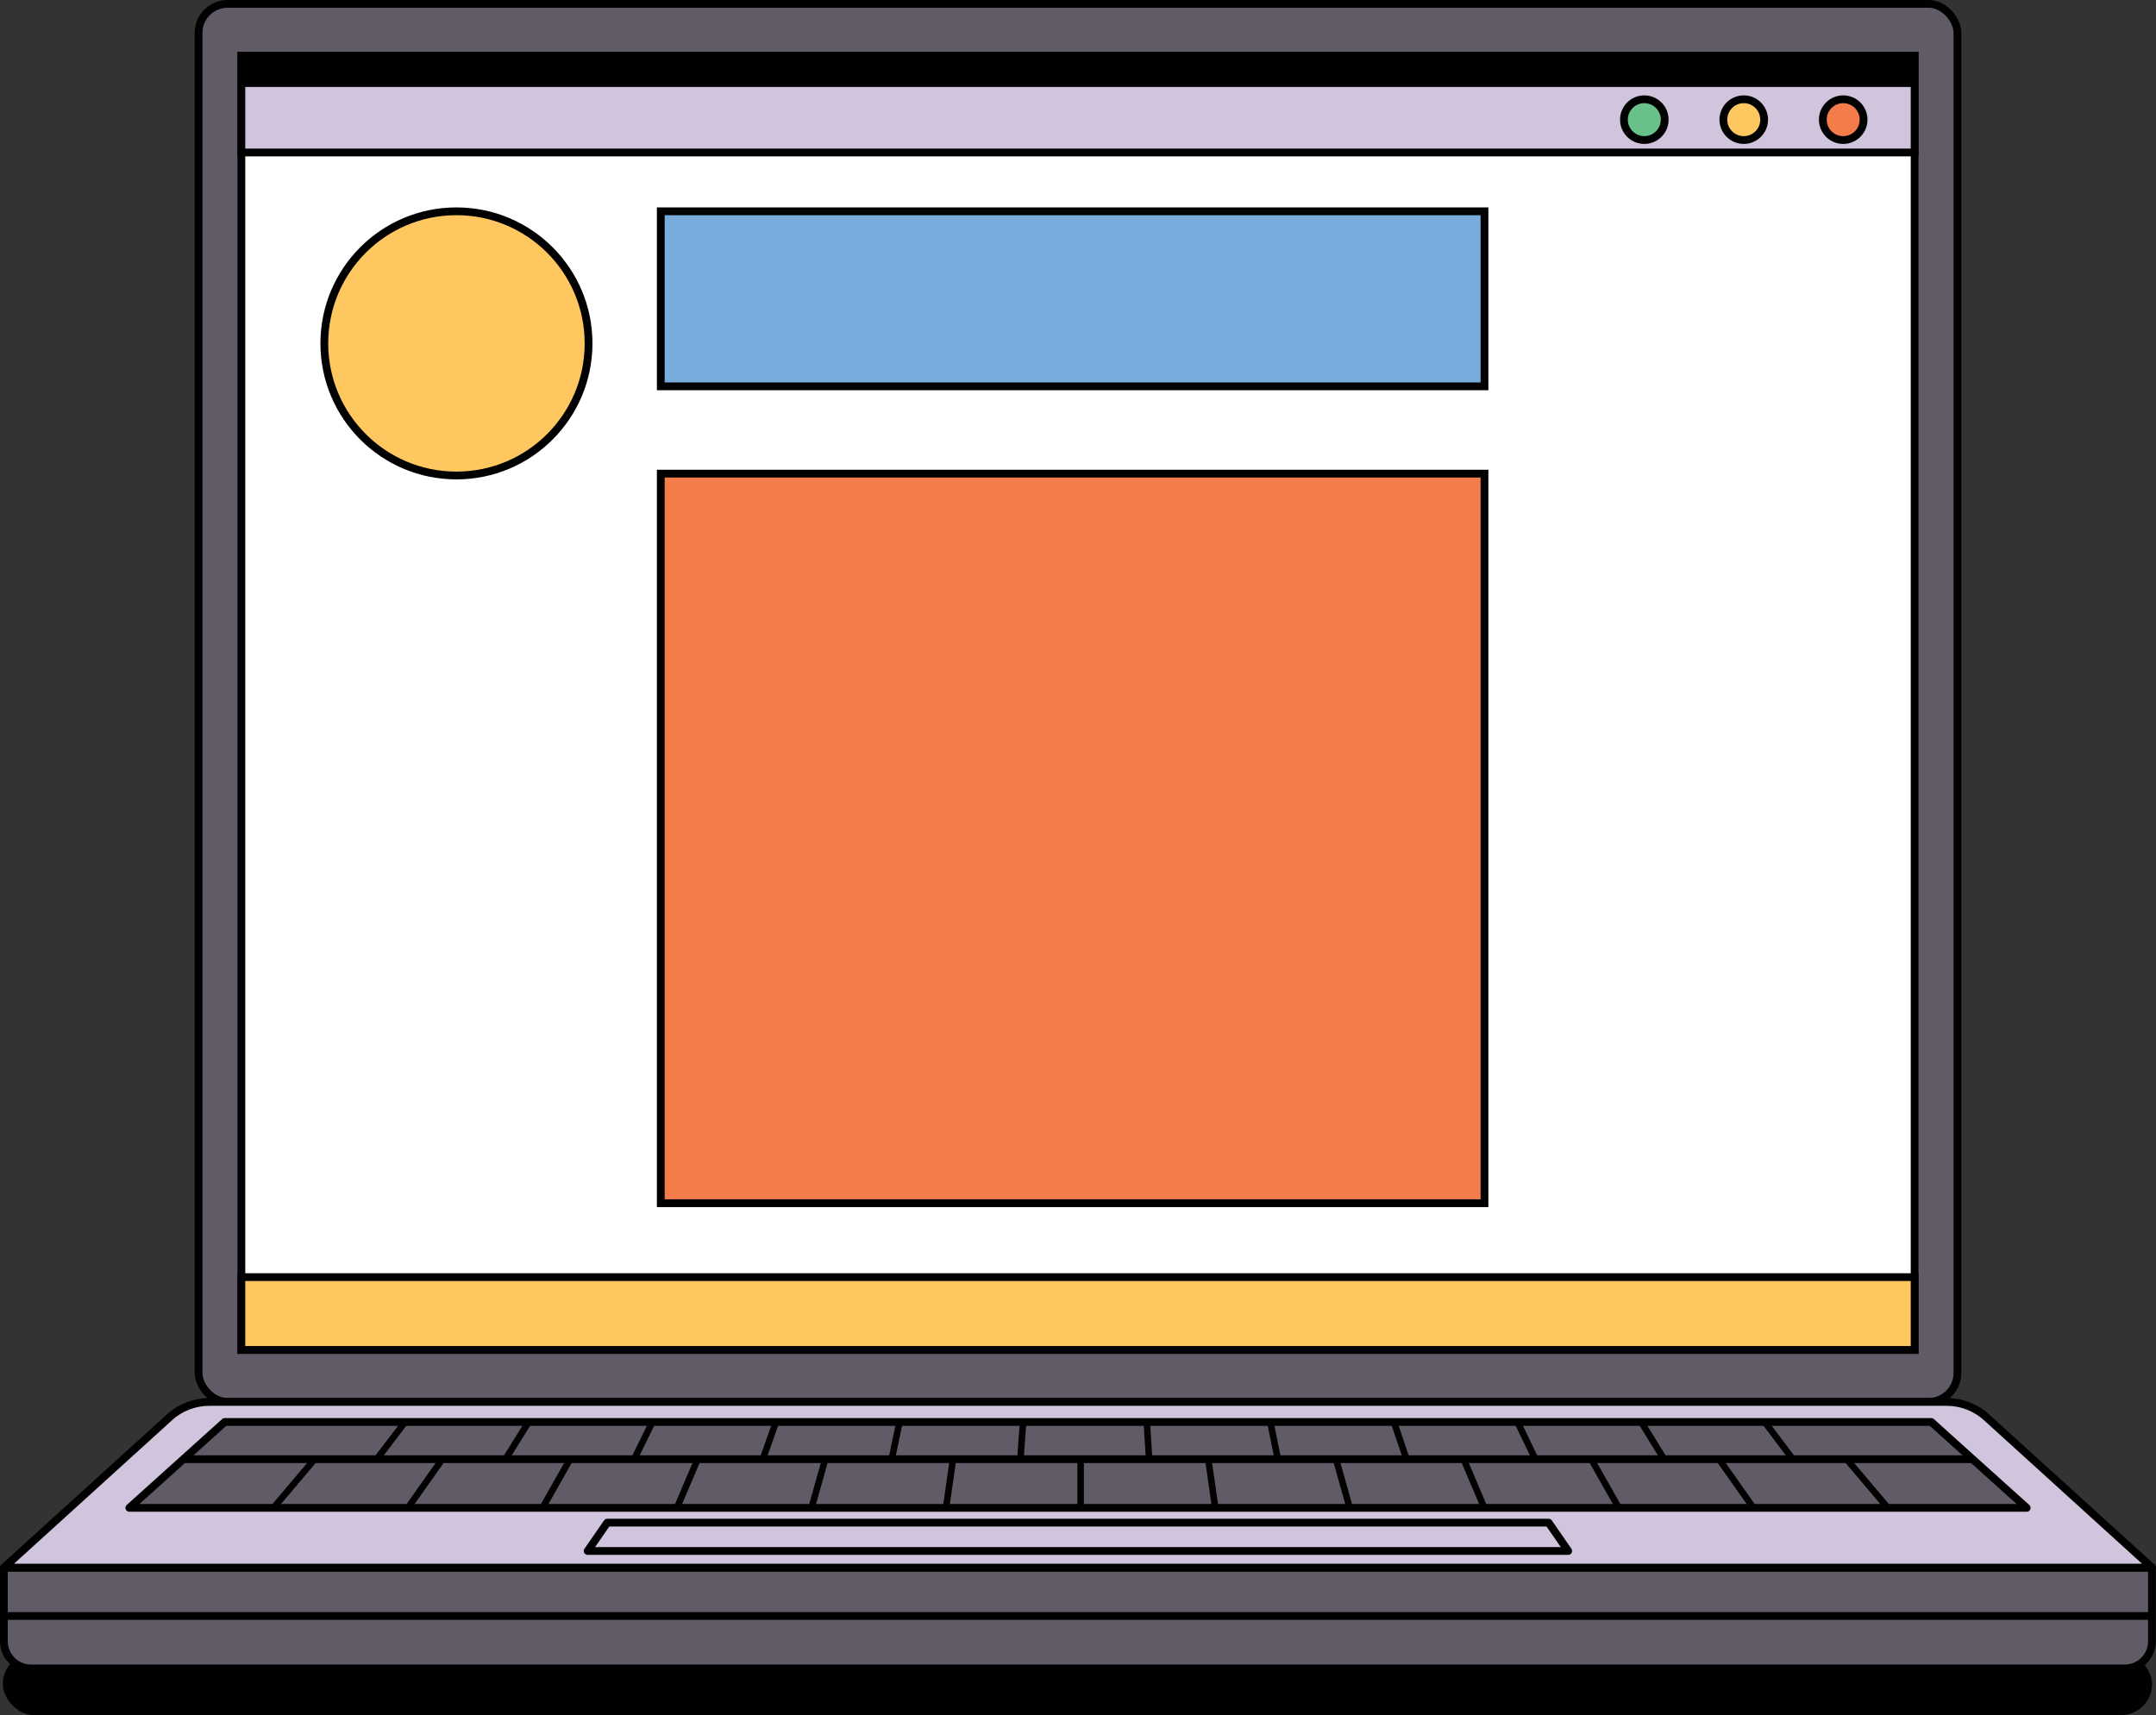 <?xml version="1.0" encoding="UTF-8"?><svg id="b" xmlns="http://www.w3.org/2000/svg" viewBox="0 0 138.54 110.23"><rect x="0" y="0" width="138.54" height="110.23" fill="#333333" stroke="none"/><g id="c"><rect x=".18" y="106.23" width="138.11" height="4" rx="2" ry="2" style="fill:#010101;"/><path d="m.25,100.75v4.73c0,.97.78,1.75,1.75,1.75h134.53c.97,0,1.75-.78,1.75-1.75v-4.73H.25Z" style="fill:#615b67; stroke:#010101; stroke-linejoin:round; stroke-width:.5px;"/><rect x="16.25" y="9.8" width="105.5" height="78.27" style="fill:#fff;"/><rect x="16.25" y="9.8" width="105.5" height="78.27" style="fill:#fff;"/><rect x="39.46" y="36.96" width="59.09" height="47.75" style="fill:#fff; stroke:#010101; stroke-miterlimit:10; stroke-width:.5px;"/><rect x="39.46" y="12.89" width="59.09" height="10.68" style="fill:#fff; stroke:#010101; stroke-miterlimit:10; stroke-width:.5px;"/><rect x="12.76" y=".25" width="113.02" height="89.85" rx="1.86" ry="1.86" style="fill:#615b67; stroke:#010101; stroke-miterlimit:10; stroke-width:.5px;"/><rect x="15.51" y="3.59" width="107.52" height="83.17" style="fill:#fff; stroke:#010101; stroke-miterlimit:10; stroke-width:.5px;"/><rect x="15.51" y="82.08" width="107.52" height="4.68" style="fill:#fec75f; stroke:#010101; stroke-miterlimit:10; stroke-width:.5px;"/><rect x="15.51" y="3.59" width="107.52" height="6.21" style="fill:#d1c4dd; stroke:#010101; stroke-miterlimit:10; stroke-width:.5px;"/><rect x="42.46" y="13.58" width="52.93" height="11.25" style="fill:#77acdd; stroke:#010101; stroke-miterlimit:10; stroke-width:.5px;"/><rect x="42.46" y="30.44" width="52.93" height="46.89" style="fill:#f47c4a; stroke:#010101; stroke-miterlimit:10; stroke-width:.5px;"/><circle cx="29.33" cy="22.07" r="8.49" style="fill:#fec75f; stroke:#010101; stroke-miterlimit:10; stroke-width:.5px;"/><rect x="15.51" y="3.59" width="107.52" height="2" style="fill:#010101;"/><circle cx="105.66" cy="7.69" r="1.31" style="fill:#67c189; stroke:#010101; stroke-miterlimit:10; stroke-width:.5px;"/><circle cx="112.05" cy="7.69" r="1.31" style="fill:#fec75f; stroke:#010101; stroke-miterlimit:10; stroke-width:.5px;"/><circle cx="118.44" cy="7.69" r="1.31" style="fill:#f47c4a; stroke:#010101; stroke-miterlimit:10; stroke-width:.5px;"/><path d="m127.65,91.09c-.7-.64-1.62-.99-2.57-.99H13.46c-.95,0-1.87.35-2.57.99L.25,100.75h138.04l-10.64-9.66Z" style="fill:#d1c4dd; stroke:#010101; stroke-linejoin:round; stroke-width:.5px;"/><polygon points="124.1 91.39 14.44 91.39 8.31 96.91 130.23 96.91 124.1 91.39" style="fill:#615b67; stroke:#010101; stroke-linejoin:round; stroke-width:.5px;"/><polygon points="99.51 97.86 39.02 97.86 37.76 99.68 100.77 99.68 99.51 97.86" style="fill:#d1c4dd; stroke:#010101; stroke-linejoin:round; stroke-width:.5px;"/><line x1="11.78" y1="93.78" x2="126.76" y2="93.78" style="fill:none; stroke:#010101; stroke-linejoin:round; stroke-width:.5px;"/><line x1="17.57" y1="96.91" x2="20.22" y2="93.78" style="fill:none; stroke:#010101; stroke-linejoin:round; stroke-width:.42px;"/><line x1="26.21" y1="96.91" x2="28.42" y2="93.78" style="fill:none; stroke:#010101; stroke-linejoin:round; stroke-width:.42px;"/><line x1="34.86" y1="96.91" x2="36.63" y2="93.78" style="fill:none; stroke:#010101; stroke-linejoin:round; stroke-width:.42px;"/><line x1="43.5" y1="96.91" x2="44.83" y2="93.78" style="fill:none; stroke:#010101; stroke-linejoin:round; stroke-width:.42px;"/><line x1="52.15" y1="96.91" x2="53.03" y2="93.78" style="fill:none; stroke:#010101; stroke-linejoin:round; stroke-width:.42px;"/><line x1="60.79" y1="96.91" x2="61.24" y2="93.78" style="fill:none; stroke:#010101; stroke-linejoin:round; stroke-width:.42px;"/><line x1="69.44" y1="96.91" x2="69.44" y2="93.78" style="fill:none; stroke:#010101; stroke-linejoin:round; stroke-width:.42px;"/><line x1="78.09" y1="96.91" x2="77.64" y2="93.78" style="fill:none; stroke:#010101; stroke-linejoin:round; stroke-width:.42px;"/><line x1="86.73" y1="96.91" x2="85.85" y2="93.78" style="fill:none; stroke:#010101; stroke-linejoin:round; stroke-width:.42px;"/><line x1="95.38" y1="96.91" x2="94.05" y2="93.78" style="fill:none; stroke:#010101; stroke-linejoin:round; stroke-width:.42px;"/><line x1="104.02" y1="96.91" x2="102.25" y2="93.78" style="fill:none; stroke:#010101; stroke-linejoin:round; stroke-width:.42px;"/><line x1="112.67" y1="96.91" x2="110.46" y2="93.78" style="fill:none; stroke:#010101; stroke-linejoin:round; stroke-width:.42px;"/><line x1="121.31" y1="96.91" x2="118.66" y2="93.78" style="fill:none; stroke:#010101; stroke-linejoin:round; stroke-width:.42px;"/><line x1="24.21" y1="93.78" x2="26.03" y2="91.39" style="fill:none; stroke:#010101; stroke-linejoin:round; stroke-width:.42px;"/><line x1="32.48" y1="93.78" x2="33.97" y2="91.39" style="fill:none; stroke:#010101; stroke-linejoin:round; stroke-width:.42px;"/><line x1="40.75" y1="93.78" x2="41.92" y2="91.39" style="fill:none; stroke:#010101; stroke-linejoin:round; stroke-width:.42px;"/><line x1="49.02" y1="93.78" x2="49.86" y2="91.39" style="fill:none; stroke:#010101; stroke-linejoin:round; stroke-width:.42px;"/><line x1="57.3" y1="93.78" x2="57.8" y2="91.39" style="fill:none; stroke:#010101; stroke-linejoin:round; stroke-width:.42px;"/><line x1="65.57" y1="93.78" x2="65.74" y2="91.39" style="fill:none; stroke:#010101; stroke-linejoin:round; stroke-width:.42px;"/><line x1="73.84" y1="93.78" x2="73.69" y2="91.39" style="fill:none; stroke:#010101; stroke-linejoin:round; stroke-width:.42px;"/><line x1="82.11" y1="93.78" x2="81.63" y2="91.39" style="fill:none; stroke:#010101; stroke-linejoin:round; stroke-width:.42px;"/><line x1="90.38" y1="93.78" x2="89.57" y2="91.39" style="fill:none; stroke:#010101; stroke-linejoin:round; stroke-width:.42px;"/><line x1="98.66" y1="93.78" x2="97.51" y2="91.39" style="fill:none; stroke:#010101; stroke-linejoin:round; stroke-width:.42px;"/><line x1="106.93" y1="93.78" x2="105.46" y2="91.39" style="fill:none; stroke:#010101; stroke-linejoin:round; stroke-width:.42px;"/><line x1="115.2" y1="93.78" x2="113.4" y2="91.39" style="fill:none; stroke:#010101; stroke-linejoin:round; stroke-width:.42px;"/><line x1=".25" y1="103.86" x2="138.29" y2="103.86" style="fill:none; stroke:#010101; stroke-linejoin:round; stroke-width:.5px;"/></g></svg>